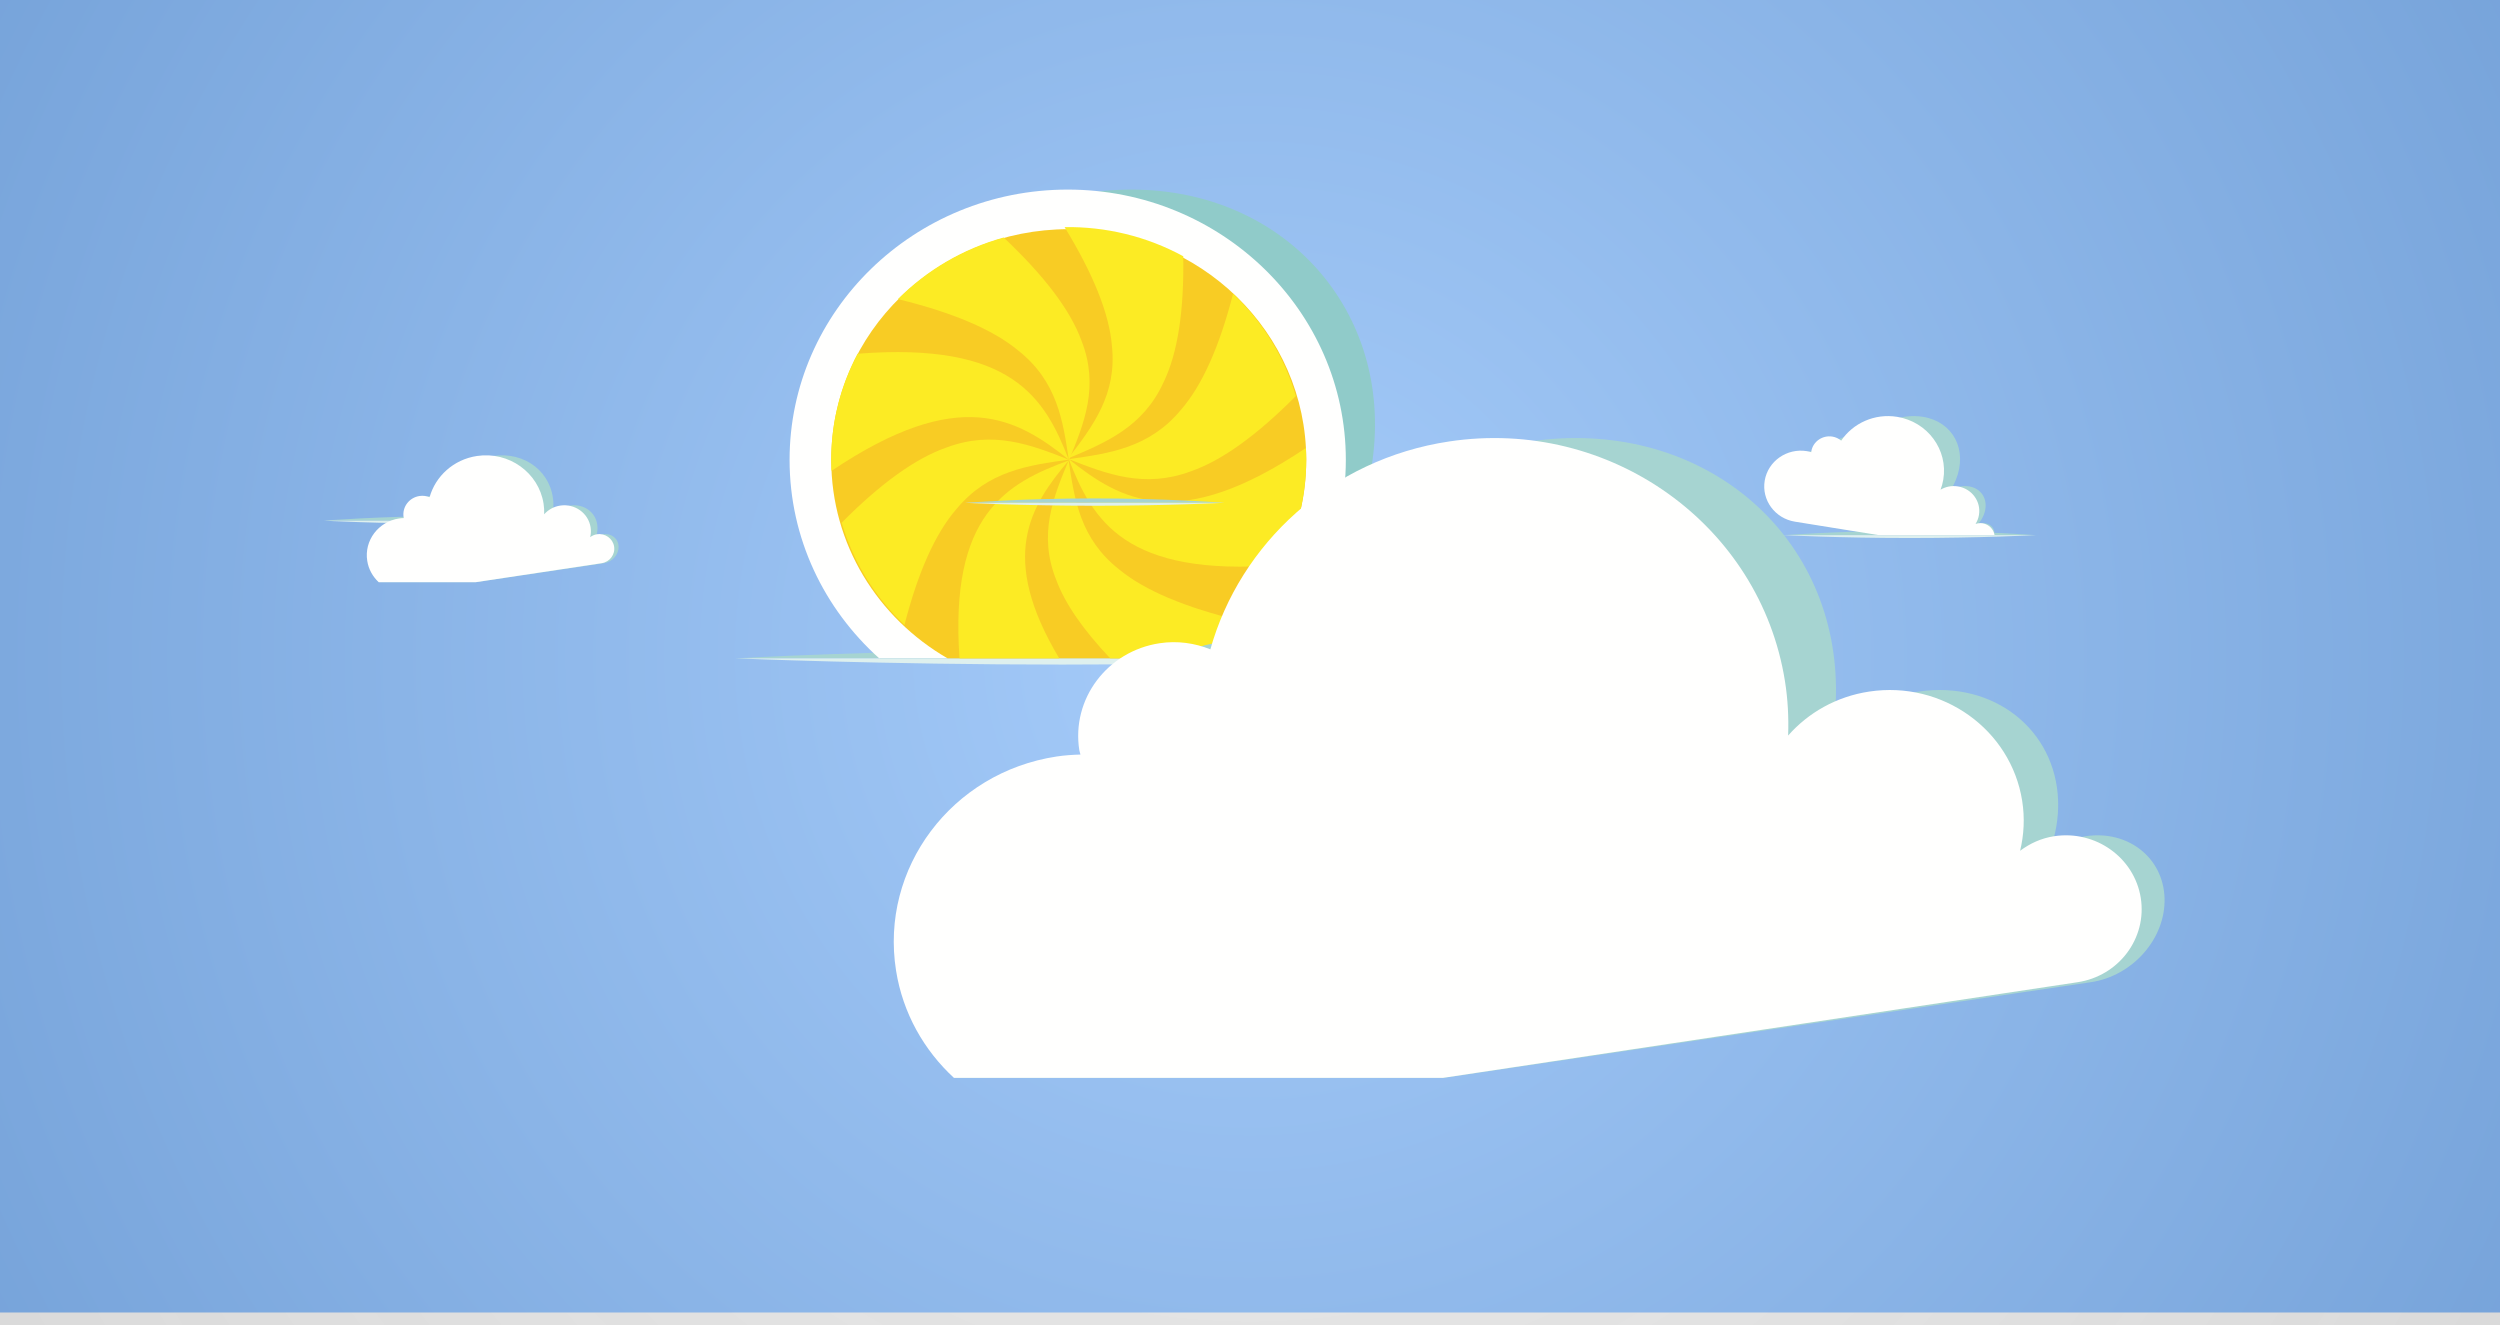 <?xml version="1.0" encoding="UTF-8"?>
<svg width="1200px" height="636px" viewBox="0 0 1200 636" version="1.1" xmlns="http://www.w3.org/2000/svg" xmlns:xlink="http://www.w3.org/1999/xlink">
    <rect x="0" y="0" width="1200" height="636" fill="#333333" stroke="none"/>
    <title>opengraphImage</title>
    <defs>
        <radialGradient cx="49.999%" cy="49.999%" fx="49.999%" fy="49.999%" r="130%" gradientTransform="translate(0.5,0.5),scale(0.525,1),rotate(180),translate(-0.5,-0.5)" id="radialGradient-1">
            <stop stop-color="#EAEAEA" offset="0%"></stop>
            <stop stop-color="#FFFFFF" stop-opacity="0.8" offset="100%"></stop>
        </radialGradient>
        <radialGradient cx="49.999%" cy="49.999%" fx="49.999%" fy="49.999%" r="130%" gradientTransform="translate(0.5,0.5),scale(0.525,1),rotate(180),translate(-0.5,-0.5)" id="radialGradient-2">
            <stop stop-color="#A6CCFA" offset="0%"></stop>
            <stop stop-color="#6E9CD4" offset="100%"></stop>
        </radialGradient>
    </defs>
    <g id="Page-1" stroke="none" stroke-width="1" fill="none" fill-rule="evenodd">
        <g id="opengraphImage">
            <polygon id="Gold" fill="url(#radialGradient-1)" fill-rule="nonzero" points="0 636 1200 636 1200 6 1.2308238e-15 6"></polygon>
            <polygon id="Gold" fill="url(#radialGradient-2)" fill-rule="nonzero" points="0 630 1200 630 1200 0 1.2308238e-15 8.56584159e-16"></polygon>
            <g id="Sun" transform="translate(353, 91)" fill-rule="nonzero">
                <path d="M314,225 L0,225 C0,225 70.288,221 156.996,221 C243.708,221 314,225 314,225" id="Fill-25" fill="#A6D4D1"></path>
                <path d="M314,225 L0,225 C0,225 70.288,228 156.996,228 C243.708,228 314,225 314,225" id="Fill-26" fill="#DEF0EE"></path>
                <path d="M305.837,129.731 C315.528,58.197 263.596,0 190.068,0 C116.552,0 48.853,58.197 39.161,129.731 C34.065,167.361 46.04,201.281 69.215,225 L249.976,225 C279.583,201.281 300.74,167.361 305.837,129.731" id="Fill-27" fill="#90CBC9"></path>
                <path d="M293,129.731 C293,58.197 233.121,0 159.502,0 C85.887,0 26,58.197 26,129.731 C26,167.361 42.587,201.281 69.01,225 L249.994,225 C276.421,201.281 293,167.361 293,129.731" id="Fill-28" fill="#FFFFFE"></path>
                <path d="M274,129.759 C274,68.587 222.965,19 160,19 C97.039,19 46,68.587 46,129.759 C46,170.276 68.405,205.692 101.82,225 L218.184,225 C251.598,205.692 274,170.276 274,129.759" id="Fill-29" fill="#F8CC24"></path>
                <path d="M58.644,78.793 C50.581,94.029 46,111.3 46,129.627 C46,131.426 46.051,133.216 46.137,135 C107.447,93.783 134.939,109.646 160,129.627 C148.548,100.114 132.884,72.974 58.644,78.793" id="Fill-30" fill="#FCEB24"></path>
                <path d="M101.332,123.803 C86.442,128.967 69.622,141.139 51,159.897 C56.509,178.824 67.04,195.676 81.124,209 C87.639,183.68 95.963,164.941 106.21,153.206 C121.303,135.014 140.649,132.324 160,129.623 C141.866,122.519 123.724,115.411 101.332,123.803" id="Fill-31" fill="#FCEB24"></path>
                <path d="M160,130 C130.149,140.925 102.692,155.858 107.564,225 L155.434,225 C126.18,176.13 141.341,152.083 160,130" id="Fill-33" fill="#FCEB24"></path>
                <path d="M166.068,72.411 C160.73,57.793 148.148,41.284 128.758,23 C109.19,28.41 91.77,38.75 78,52.57 C104.175,58.967 123.542,67.137 135.676,77.199 C154.48,92.015 157.261,111.005 160.054,130 C167.397,112.194 174.744,94.392 166.068,72.411" id="Fill-34" fill="#FCEB24"></path>
                <path d="M273.863,124 C212.549,165.219 185.064,149.349 160,129.372 C171.452,158.883 187.12,186.024 261.36,180.208 C269.419,164.967 274,147.695 274,129.372 C274,127.569 273.953,125.78 273.863,124" id="Fill-35" fill="#FCEB24"></path>
                <path d="M218.666,135.198 C233.56,130.034 250.375,117.86 269,99.104 C263.491,80.176 252.956,63.326 238.878,50 C232.363,75.319 224.035,94.06 213.785,105.794 C198.692,123.989 179.346,126.681 160,129.38 C178.137,136.48 196.271,143.588 218.666,135.198" id="Fill-36" fill="#FCEB24"></path>
                <path d="M205.509,92.491 C212.307,78.508 215.384,58.219 214.962,32.003 C197.326,22.381 177.639,17.717 158,18.013 C171.755,40.5 179.459,59.569 180.72,75 C183.234,98.369 171.49,113.682 159.745,129 C177.741,121.477 195.744,113.961 205.509,92.491" id="Fill-37" fill="#FCEB24"></path>
                <path d="M242,206.888 C215.825,200.534 196.455,192.418 184.325,182.433 C165.521,167.72 162.732,148.858 159.944,130 C152.604,147.68 145.257,165.36 153.93,187.185 C158.138,198.639 166.882,211.265 179.9,225 L218.236,225 C226.976,219.989 234.968,213.895 242,206.888" id="Fill-32" fill="#FCEB24"></path>
            </g>
            <g id="LargeCloud" transform="translate(429, 210.265)" fill-rule="nonzero">
                <path d="M8.048,255.58 C6.406,206.441 46.709,160.461 98.065,152.85 C101.967,152.276 105.797,152.024 109.579,151.916 C109.538,151.21 109.309,150.564 109.286,149.858 C108.477,125.288 128.635,102.287 154.313,98.481 C163.027,97.188 171.161,98.433 178.282,101.413 C198.924,50.646 247.541,10.184 305.418,1.639 C383.999,-9.994 449.728,41.551 452.209,116.732 C452.51,125.504 451.849,134.228 450.46,142.797 C461.482,131.847 475.957,124.068 492.027,121.686 C527.822,116.385 557.75,139.853 558.889,174.105 C559.164,182.35 557.708,190.464 554.897,198.112 C560.027,194.605 565.824,192.044 572.184,191.111 C592.425,188.107 609.333,201.391 609.981,220.742 C610.622,240.118 594.756,258.225 574.521,261.205 C561.682,263.096 396.293,287.57 264.061,307.125 L29.387,307.125 C16.681,293.877 8.72,276.117 8.048,255.58" id="Fill-23" fill="#A6D4D1"></path>
                <path d="M1.098,255.58 C-6.694,206.441 27.825,160.461 78.237,152.85 C82.062,152.276 85.849,152.024 89.624,151.916 C89.481,151.21 89.186,150.564 89.073,149.858 C85.189,125.288 102.449,102.287 127.655,98.481 C136.201,97.188 144.489,98.433 151.979,101.413 C166.261,50.646 209.787,10.184 266.581,1.639 C343.697,-9.994 415.864,41.551 427.79,116.732 C429.18,125.504 429.611,134.228 429.301,142.797 C438.949,131.847 452.457,124.068 468.223,121.686 C503.342,116.385 536.213,139.853 541.643,174.105 C542.949,182.35 542.506,190.464 540.647,198.112 C545.34,194.605 550.829,192.044 557.062,191.111 C576.917,188.107 595.495,201.391 598.569,220.742 C601.632,240.118 588.039,258.225 568.185,261.205 C555.588,263.096 393.295,287.57 263.537,307.125 L28.904,307.125 C14.546,293.877 4.351,276.117 1.098,255.58" id="clouss" fill="#FFFFFE"></path>
            </g>
            <g id="Small-Clouds" transform="translate(155.5, 199.722)" fill-rule="nonzero">
                <path d="M821.658,57.151 L700.546,57.151 C700.546,57.151 727.657,55.089 761.102,55.089 C794.545,55.089 821.658,57.151 821.658,57.151" id="Fill-9" fill="#A6D4D1"></path>
                <path d="M700.546,57.151 C700.546,57.151 727.657,58.527 761.102,58.527 C794.542,58.527 821.658,57.151 821.658,57.151 L700.546,57.151 Z" id="Fill-10" fill="#DEF0EE"></path>
                <path d="M707.344,50.675 C698.031,49.134 693.212,40.306 696.602,30.963 C700.003,21.615 710.431,15.284 719.88,16.826 C720.596,16.945 721.272,17.118 721.937,17.317 C721.983,17.18 721.993,17.047 722.044,16.914 C723.792,12.236 729.049,9.071 733.781,9.844 C735.385,10.103 736.692,10.81 737.69,11.781 C745.229,3.42 756.835,-1.385 767.526,0.354 C782.011,2.713 789.075,16.219 783.35,30.519 C782.685,32.188 781.865,33.79 780.928,35.325 C783.693,33.903 786.78,33.277 789.701,33.759 C796.197,34.829 799.313,40.983 796.67,47.497 C796.034,49.066 795.119,50.508 794.016,51.785 C795.168,51.422 796.351,51.275 797.5,51.465 C800.44,51.956 802.132,54.32 801.883,57.151 L746.334,57.151 C728.57,54.196 711.48,51.363 707.344,50.675" id="Fill-11" fill="#A6D4D1"></path>
                <path d="M706.059,50.675 C696.473,49.134 689.986,40.306 691.564,30.963 C693.148,21.615 702.196,15.284 711.784,16.826 C712.514,16.945 713.215,17.118 713.904,17.317 C713.924,17.18 713.909,17.047 713.931,16.914 C714.722,12.236 719.252,9.071 724.045,9.844 C725.671,10.103 727.092,10.81 728.27,11.781 C733.944,3.42 744.289,-1.385 755.097,0.354 C769.765,2.713 779.696,16.219 777.274,30.519 C776.992,32.188 776.542,33.79 775.962,35.325 C778.375,33.903 781.296,33.277 784.294,33.759 C790.976,34.829 795.501,40.983 794.396,47.497 C794.133,49.066 793.556,50.508 792.758,51.785 C793.817,51.422 794.968,51.275 796.156,51.465 C799.208,51.956 801.458,54.32 801.883,57.151 L746.334,57.151 C727.956,54.196 710.323,51.363 706.059,50.675" id="Fill-12" fill="#FFFFFE"></path>
                <path d="M432.204,41.626 L307.735,41.626 C307.735,41.626 335.596,39.506 369.968,39.506 C404.338,39.506 432.204,41.626 432.204,41.626" id="Fill-13" fill="#A6D4D1"></path>
                <path d="M432.204,41.626 L307.735,41.626 C307.735,41.626 335.596,43.038 369.968,43.038 C404.336,43.038 432.204,41.626 432.204,41.626" id="Fill-14" fill="#DEF0EE"></path>
                <path d="M119.679,50.198 L-3.91919855e-23,50.198 C-3.91919855e-23,50.198 26.791,48.024 59.841,48.024 C92.887,48.024 119.679,50.198 119.679,50.198" id="Fill-21" fill="#A6D4D1"></path>
                <path d="M119.679,50.198 L-3.91919855e-23,50.198 C-3.91919855e-23,50.198 26.791,51.65 59.841,51.65 C92.887,51.65 119.679,50.198 119.679,50.198" id="Fill-22" fill="#DEF0EE"></path>
                <path d="M22.062,69.508 C21.736,59.763 29.728,50.646 39.911,49.136 C40.685,49.022 41.445,48.973 42.195,48.951 C42.186,48.811 42.141,48.683 42.136,48.543 C41.976,43.671 45.973,39.11 51.065,38.355 C52.793,38.099 54.406,38.346 55.818,38.937 C59.911,28.87 69.551,20.846 81.028,19.152 C96.61,16.845 109.643,27.066 110.135,41.974 C110.195,43.714 110.064,45.444 109.788,47.143 C111.974,44.972 114.844,43.429 118.031,42.957 C125.129,41.905 131.063,46.559 131.289,53.351 C131.343,54.986 131.055,56.595 130.497,58.112 C131.515,57.416 132.664,56.908 133.925,56.723 C137.939,56.128 141.292,58.762 141.42,62.599 C141.547,66.441 138.401,70.032 134.389,70.623 C131.843,70.998 99.047,75.851 72.827,79.729 L26.293,79.729 C23.773,77.102 22.195,73.58 22.062,69.508" id="Fill-23" fill="#A6D4D1"></path>
                <path d="M20.778,69.508 C19.233,59.763 26.079,50.646 36.077,49.136 C36.836,49.022 37.587,48.973 38.335,48.951 C38.307,48.811 38.249,48.683 38.226,48.543 C37.456,43.671 40.879,39.11 45.878,38.355 C47.573,38.099 49.217,38.346 50.702,38.937 C53.534,28.87 62.167,20.846 73.431,19.152 C88.725,16.845 103.037,27.066 105.402,41.974 C105.678,43.714 105.764,45.444 105.702,47.143 C107.616,44.972 110.295,43.429 113.421,42.957 C120.386,41.905 126.906,46.559 127.982,53.351 C128.241,54.986 128.154,56.595 127.785,58.112 C128.716,57.416 129.804,56.908 131.04,56.723 C134.978,56.128 138.663,58.762 139.272,62.599 C139.88,66.441 137.184,70.032 133.247,70.623 C130.748,70.998 98.561,75.851 72.827,79.729 L26.293,79.729 C23.445,77.102 21.424,73.58 20.778,69.508" id="clouss" fill="#FFFFFE"></path>
            </g>
            <g id="Done" transform="translate(344, 83)"></g>
        </g>
    </g>
</svg>